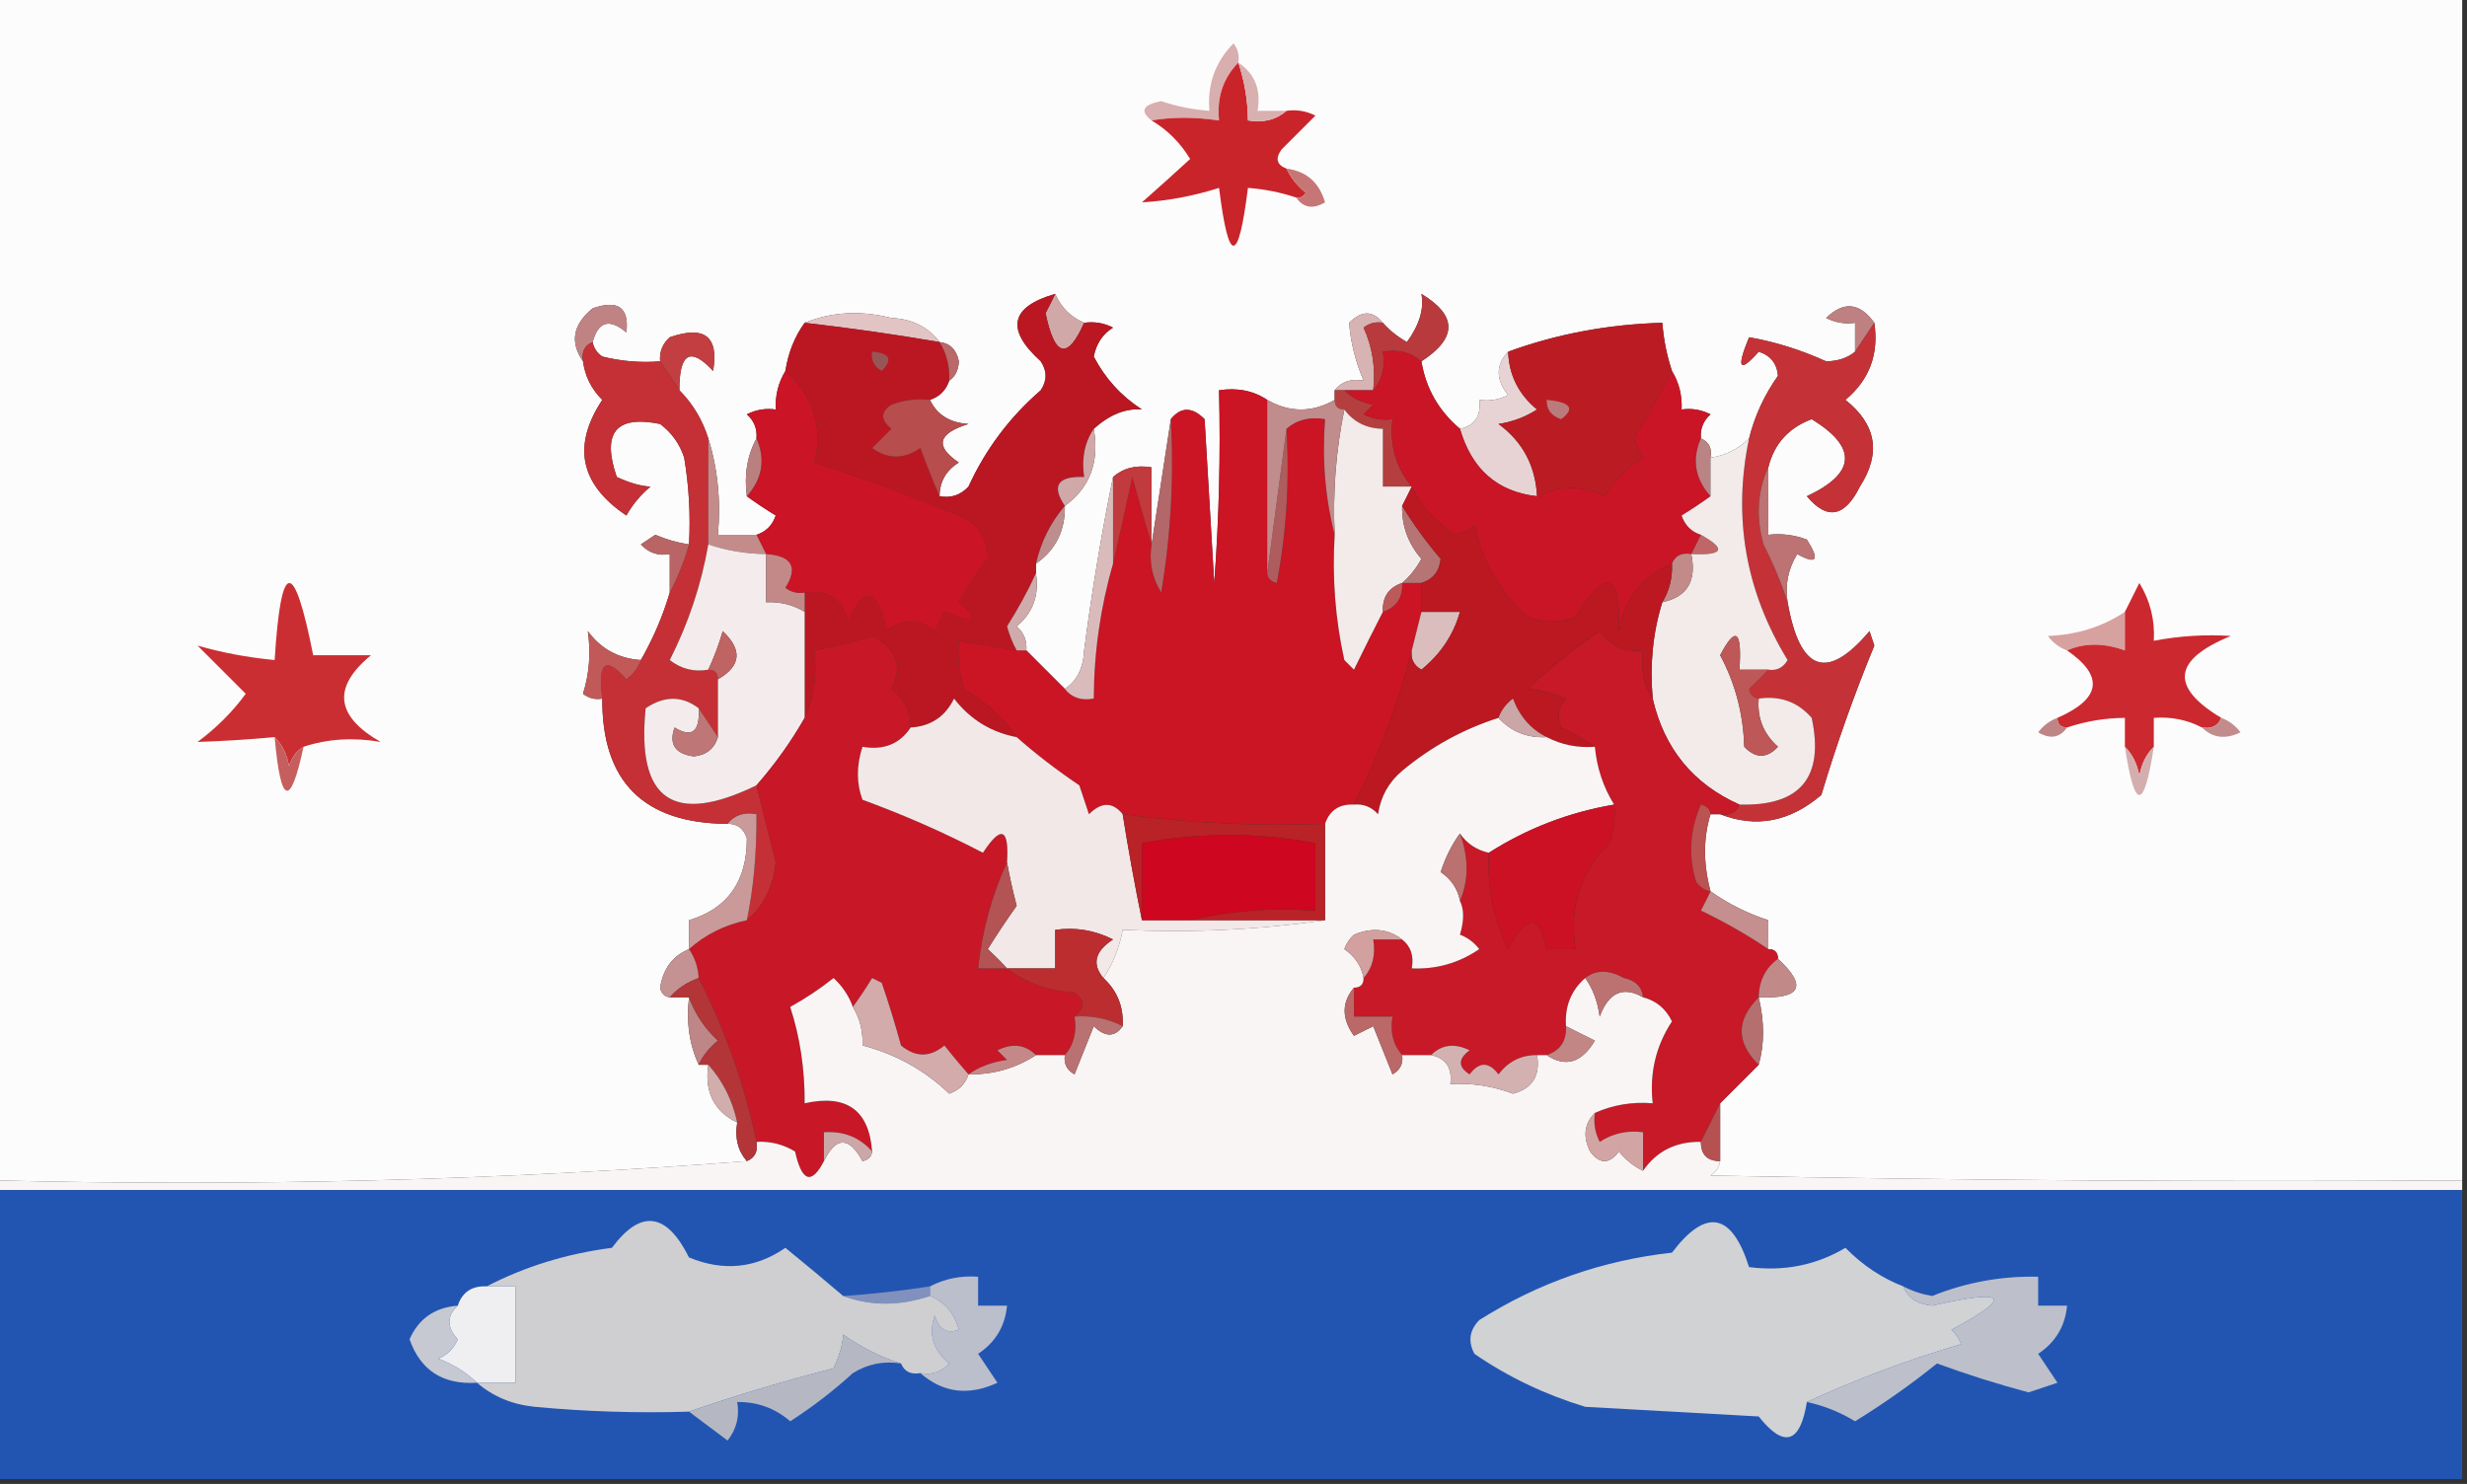 <?xml version="1.0" encoding="UTF-8"?>
<!DOCTYPE svg PUBLIC "-//W3C//DTD SVG 1.1//EN" "http://www.w3.org/Graphics/SVG/1.1/DTD/svg11.dtd">
<svg xmlns="http://www.w3.org/2000/svg" version="1.1" width="256px" height="154px" style="shape-rendering:geometricPrecision; text-rendering:geometricPrecision; image-rendering:optimizeQuality; fill-rule:evenodd; clip-rule:evenodd" xmlns:xlink="http://www.w3.org/1999/xlink">
<rect width="100%" height="100%" fill="#333333" stroke="none"/>
<g><path style="opacity:1" fill="#fdfcfc" d="M -0.5,-0.5 C 84.833,-0.5 170.167,-0.5 255.5,-0.5C 255.5,40.5 255.5,81.5 255.5,122.5C 229.498,122.667 203.498,122.5 177.5,122C 178.056,121.617 178.389,121.117 178.5,120.5C 178.5,118.5 178.5,116.5 178.5,114.5C 179.833,113.167 181.167,111.833 182.5,110.5C 183.103,108.374 183.103,106.041 182.5,103.5C 186.91,103.677 187.577,102.343 184.5,99.5C 184.5,98.833 184.167,98.5 183.5,98.5C 183.5,97.5 183.5,96.5 183.5,95.5C 181.328,94.794 179.328,93.794 177.5,92.5C 176.742,89.648 176.742,86.981 177.5,84.5C 177.833,84.5 178.167,84.5 178.5,84.5C 182.225,85.96 185.725,85.293 189,82.5C 190.587,77.206 192.42,72.039 194.5,67C 194.333,66.5 194.167,66 194,65.5C 189.601,70.719 186.768,69.719 185.5,62.5C 185.215,60.712 185.548,59.045 186.5,57.5C 188.529,58.629 188.863,58.129 187.5,56C 186.207,55.51 184.873,55.343 183.5,55.5C 183.5,53.167 183.5,50.833 183.5,48.5C 184.099,46.066 185.599,44.399 188,43.5C 192.77,46.433 192.603,49.1 187.5,51.5C 189.59,54.009 191.423,53.675 193,50.5C 195.222,47.055 194.722,44.055 191.5,41.5C 193.986,39.422 194.986,36.755 194.5,33.5C 192.982,31.397 191.315,31.23 189.5,33C 190.448,33.483 191.448,33.65 192.5,33.5C 192.5,34.5 192.5,35.5 192.5,36.5C 191.726,37.147 190.726,37.48 189.5,37.5C 186.858,36.302 184.191,35.468 181.5,35C 180.159,38.262 180.492,38.762 182.5,36.5C 183.72,36.887 184.387,37.72 184.5,39C 183.094,40.978 182.094,43.145 181.5,45.5C 180.395,46.6 179.062,47.267 177.5,47.5C 177.672,46.508 177.338,45.842 176.5,45.5C 176.414,44.504 176.748,43.671 177.5,43C 176.552,42.517 175.552,42.35 174.5,42.5C 174.567,41.041 174.234,39.708 173.5,38.5C 172.962,36.883 172.629,35.216 172.5,33.5C 166.884,33.656 161.551,34.656 156.5,36.5C 155.199,37.885 155.199,39.385 156.5,41C 155.552,41.483 154.552,41.65 153.5,41.5C 153.715,43.179 153.048,44.179 151.5,44.5C 149.295,42.637 147.961,40.303 147.5,37.5C 151.229,35.081 151.229,32.748 147.5,30.5C 147.793,32.047 147.293,33.714 146,35.5C 145.005,34.934 144.172,34.267 143.5,33.5C 142.458,32.209 141.292,32.209 140,33.5C 140.152,35.519 140.652,37.519 141.5,39.5C 140.209,39.263 139.209,39.596 138.5,40.5C 138.5,40.833 138.5,41.167 138.5,41.5C 136.167,42.833 133.833,42.833 131.5,41.5C 130.081,40.549 128.415,40.215 126.5,40.5C 126.666,47.175 126.5,53.842 126,60.5C 125.667,54.833 125.333,49.167 125,43.5C 123.708,42.209 122.542,42.209 121.5,43.5C 120.833,47.833 120.167,52.167 119.5,56.5C 119.5,53.833 119.5,51.167 119.5,48.5C 117.901,48.232 116.568,48.566 115.5,49.5C 114.307,55.325 113.307,61.325 112.5,67.5C 112.415,69.333 111.748,70.666 110.5,71.5C 109.167,70.167 107.833,68.833 106.5,67.5C 106.586,66.504 106.252,65.671 105.5,65C 107.192,63.599 107.859,61.766 107.5,59.5C 107.5,59.167 107.5,58.833 107.5,58.5C 109.545,57.077 110.545,55.077 110.5,52.5C 113.099,50.614 114.099,47.948 113.5,44.5C 115.161,43.015 116.827,42.348 118.5,42.5C 116.331,41.091 114.665,39.258 113.5,37C 113.755,35.674 114.422,34.674 115.5,34C 114.552,33.517 113.552,33.35 112.5,33.5C 111.1,32.9 110.1,31.9 109.5,30.5C 104.835,31.849 104.335,34.182 108,37.5C 108.667,38.5 108.667,39.5 108,40.5C 104.77,43.297 102.27,46.63 100.5,50.5C 99.675,51.386 98.675,51.719 97.5,51.5C 97.511,49.983 98.177,48.816 99.5,48C 96.978,46.314 97.311,44.981 100.5,44C 98.563,43.878 97.23,43.045 96.5,41.5C 97.5,41.167 98.167,40.5 98.5,39.5C 99.124,39.083 99.457,38.416 99.5,37.5C 99.253,36.287 98.586,35.62 97.5,35.5C 96.319,33.933 94.653,33.099 92.5,33C 89.303,32.196 86.303,32.362 83.5,33.5C 82.463,34.93 81.796,36.597 81.5,38.5C 80.766,39.708 80.433,41.041 80.5,42.5C 79.448,42.35 78.448,42.517 77.5,43C 78.252,43.671 78.586,44.504 78.5,45.5C 77.539,47.265 77.205,49.265 77.5,51.5C 78.398,52.158 79.398,52.824 80.5,53.5C 80.144,54.522 79.478,55.189 78.5,55.5C 77.167,55.5 75.833,55.5 74.5,55.5C 74.813,51.958 74.479,48.625 73.5,45.5C 72.89,43.566 71.89,41.899 70.5,40.5C 70.483,36.623 71.649,35.957 74,38.5C 74.611,34.912 73.111,33.746 69.5,35C 68.748,35.671 68.414,36.504 68.5,37.5C 66.473,37.662 64.473,37.495 62.5,37C 61.944,36.617 61.611,36.117 61.5,35.5C 62.077,33.348 63.243,33.015 65,34.5C 65.301,31.909 64.134,31.075 61.5,32C 59.447,33.678 59.113,35.511 60.5,37.5C 60.703,39.044 61.37,40.378 62.5,41.5C 59.351,46.264 60.184,50.264 65,53.5C 65.645,52.354 66.478,51.354 67.5,50.5C 66.47,50.446 65.303,50.112 64,49.5C 62.417,44.9 63.917,43.066 68.5,44C 69.701,44.903 70.535,46.069 71,47.5C 71.498,50.482 71.665,53.482 71.5,56.5C 70.305,56.322 69.138,55.989 68,55.5C 67.5,55.833 67,56.167 66.5,56.5C 67.325,57.386 68.325,57.719 69.5,57.5C 69.5,58.833 69.5,60.167 69.5,61.5C 68.773,63.954 67.773,66.287 66.5,68.5C 64.179,68.342 62.346,67.342 61,65.5C 61.319,67.743 61.152,69.909 60.5,72C 61.094,72.464 61.761,72.631 62.5,72.5C 62.449,81.115 66.782,85.449 75.5,85.5C 76.497,85.47 77.164,85.97 77.5,87C 77.514,91.457 75.514,94.29 71.5,95.5C 71.5,96.5 71.5,97.5 71.5,98.5C 69.815,99.184 68.815,100.517 68.5,102.5C 68.624,103.107 68.957,103.44 69.5,103.5C 70.167,103.5 70.833,103.5 71.5,103.5C 71.198,106.059 71.532,108.393 72.5,110.5C 72.833,110.5 73.167,110.5 73.5,110.5C 73.087,113.32 74.087,115.32 76.5,116.5C 76.232,118.099 76.566,119.432 77.5,120.5C 51.855,122.491 25.855,123.158 -0.5,122.5C -0.5,81.5 -0.5,40.5 -0.5,-0.5 Z"/></g>
<g><path style="opacity:1" fill="#d8aeae" d="M 128.5,6.5 C 126.926,8.102 126.259,10.102 126.5,12.5C 123.921,12.135 121.588,12.135 119.5,12.5C 118.249,11.528 118.582,10.861 120.5,10.5C 122.135,11.046 123.801,11.38 125.5,11.5C 125.264,8.774 126.097,6.441 128,4.5C 128.464,5.094 128.631,5.761 128.5,6.5 Z"/></g>
<g><path style="opacity:1" fill="#ca242b" d="M 128.5,6.5 C 129.15,8.435 129.483,10.435 129.5,12.5C 131.099,12.768 132.432,12.434 133.5,11.5C 134.552,11.351 135.552,11.517 136.5,12C 135.333,13.167 134.167,14.333 133,15.5C 132.308,16.437 132.475,17.103 133.5,17.5C 133.953,18.458 134.619,19.292 135.5,20C 135.272,20.399 134.938,20.565 134.5,20.5C 132.883,19.962 131.216,19.629 129.5,19.5C 128.5,27.5 127.5,27.5 126.5,19.5C 123.84,20.347 121.174,20.847 118.5,21C 120.208,19.491 121.874,17.991 123.5,16.5C 122.479,14.812 121.145,13.479 119.5,12.5C 121.588,12.135 123.921,12.135 126.5,12.5C 126.259,10.102 126.926,8.102 128.5,6.5 Z"/></g>
<g><path style="opacity:1" fill="#d8b0b0" d="M 128.5,6.5 C 130.213,7.635 130.88,9.302 130.5,11.5C 131.5,11.5 132.5,11.5 133.5,11.5C 132.432,12.434 131.099,12.768 129.5,12.5C 129.483,10.435 129.15,8.435 128.5,6.5 Z"/></g>
<g><path style="opacity:1" fill="#c77676" d="M 133.5,17.5 C 135.564,17.762 136.897,18.929 137.5,21C 136.251,21.74 135.251,21.573 134.5,20.5C 134.938,20.565 135.272,20.399 135.5,20C 134.619,19.292 133.953,18.458 133.5,17.5 Z"/></g>
<g><path style="opacity:1" fill="#c08383" d="M 61.5,35.5 C 60.662,35.842 60.328,36.508 60.5,37.5C 59.113,35.511 59.447,33.678 61.5,32C 64.134,31.075 65.301,31.909 65,34.5C 63.243,33.015 62.077,33.348 61.5,35.5 Z"/></g>
<g><path style="opacity:1" fill="#e2c4c4" d="M 83.5,33.5 C 86.303,32.362 89.303,32.196 92.5,33C 94.653,33.099 96.319,33.933 97.5,35.5C 92.853,34.704 88.186,34.037 83.5,33.5 Z"/></g>
<g><path style="opacity:1" fill="#d1a8a8" d="M 109.5,30.5 C 110.1,31.9 111.1,32.9 112.5,33.5C 110.775,37.39 109.442,37.057 108.5,32.5C 108.863,31.817 109.196,31.15 109.5,30.5 Z"/></g>
<g><path style="opacity:1" fill="#be8080" d="M 194.5,33.5 C 193.833,34.5 193.167,35.5 192.5,36.5C 192.5,35.5 192.5,34.5 192.5,33.5C 191.448,33.65 190.448,33.483 189.5,33C 191.315,31.23 192.982,31.397 194.5,33.5 Z"/></g>
<g><path style="opacity:1" fill="#d8b3b3" d="M 143.5,33.5 C 142.761,33.369 142.094,33.536 141.5,34C 142.423,36.041 142.756,38.208 142.5,40.5C 141.5,40.5 140.5,40.5 139.5,40.5C 139.167,40.5 138.833,40.5 138.5,40.5C 139.209,39.596 140.209,39.263 141.5,39.5C 140.652,37.519 140.152,35.519 140,33.5C 141.292,32.209 142.458,32.209 143.5,33.5 Z"/></g>
<g><path style="opacity:1" fill="#b93a3c" d="M 147.5,37.5 C 146.432,36.566 145.099,36.232 143.5,36.5C 143.768,38.099 143.434,39.432 142.5,40.5C 142.756,38.208 142.423,36.041 141.5,34C 142.094,33.536 142.761,33.369 143.5,33.5C 144.172,34.267 145.005,34.934 146,35.5C 147.293,33.714 147.793,32.047 147.5,30.5C 151.229,32.748 151.229,35.081 147.5,37.5 Z"/></g>
<g><path style="opacity:1" fill="#c33e40" d="M 70.5,40.5 C 69.833,39.5 69.167,38.5 68.5,37.5C 68.414,36.504 68.748,35.671 69.5,35C 73.111,33.746 74.611,34.912 74,38.5C 71.649,35.957 70.483,36.623 70.5,40.5 Z"/></g>
<g><path style="opacity:1" fill="#cb1424" d="M 131.5,41.5 C 131.5,47.5 131.5,53.5 131.5,59.5C 131.56,60.043 131.893,60.376 132.5,60.5C 133.495,55.208 133.828,49.875 133.5,44.5C 134.568,43.566 135.901,43.232 137.5,43.5C 137.183,47.702 137.517,51.702 138.5,55.5C 138.228,59.902 138.561,64.235 139.5,68.5C 139.833,68.833 140.167,69.167 140.5,69.5C 141.518,67.406 142.518,65.406 143.5,63.5C 144.906,63.027 145.573,62.027 145.5,60.5C 146.167,60.5 146.833,60.5 147.5,60.5C 147.5,61.5 147.5,62.5 147.5,63.5C 147.167,64.833 146.833,66.167 146.5,67.5C 145.117,72.973 143.117,78.307 140.5,83.5C 138.973,83.427 137.973,84.094 137.5,85.5C 130.443,85.76 123.443,85.427 116.5,84.5C 115.458,83.209 114.292,83.209 113,84.5C 112.667,83.5 112.333,82.5 112,81.5C 109.674,79.934 107.508,78.268 105.5,76.5C 104.098,74.517 102.264,72.85 100,71.5C 99.507,69.866 99.34,68.199 99.5,66.5C 101.5,66.833 103.5,67.167 105.5,67.5C 105.833,67.5 106.167,67.5 106.5,67.5C 107.833,68.833 109.167,70.167 110.5,71.5C 111.209,72.404 112.209,72.737 113.5,72.5C 113.523,67.703 114.189,63.036 115.5,58.5C 116.166,55.642 116.833,52.642 117.5,49.5C 118.168,51.969 118.835,54.302 119.5,56.5C 119.215,58.288 119.548,59.955 120.5,61.5C 121.496,55.537 121.829,49.537 121.5,43.5C 122.542,42.209 123.708,42.209 125,43.5C 125.333,49.167 125.667,54.833 126,60.5C 126.5,53.842 126.666,47.175 126.5,40.5C 128.415,40.215 130.081,40.549 131.5,41.5 Z"/></g>
<g><path style="opacity:1" fill="#b53f3e" d="M 138.5,40.5 C 138.833,40.5 139.167,40.5 139.5,40.5C 140.263,41.268 141.263,41.768 142.5,42C 142.167,42.333 141.833,42.667 141.5,43C 142.448,43.483 143.448,43.65 144.5,43.5C 144.185,46.211 144.852,48.544 146.5,50.5C 145.5,50.5 144.5,50.5 143.5,50.5C 143.5,48.5 143.5,46.5 143.5,44.5C 141.801,44.473 140.467,43.806 139.5,42.5C 138.833,42.5 138.5,42.167 138.5,41.5C 138.5,41.167 138.5,40.833 138.5,40.5 Z"/></g>
<g><path style="opacity:1" fill="#c43035" d="M 61.5,35.5 C 61.611,36.117 61.944,36.617 62.5,37C 64.473,37.495 66.473,37.662 68.5,37.5C 69.167,38.5 69.833,39.5 70.5,40.5C 71.89,41.899 72.89,43.566 73.5,45.5C 73.5,49.167 73.5,52.833 73.5,56.5C 72.771,60.686 71.438,64.686 69.5,68.5C 70.689,69.429 72.022,69.762 73.5,69.5C 74.167,69.5 74.5,69.833 74.5,70.5C 74.5,72.5 74.5,74.5 74.5,76.5C 73.833,75.5 73.167,74.5 72.5,73.5C 70.777,72.193 68.944,72.193 67,73.5C 66.037,83.036 69.871,85.702 78.5,81.5C 79.164,84.137 79.831,86.803 80.5,89.5C 80.229,92.047 79.229,94.047 77.5,95.5C 78.194,92.197 78.528,88.531 78.5,84.5C 77.209,84.263 76.209,84.596 75.5,85.5C 66.782,85.449 62.449,81.115 62.5,72.5C 62.008,68.71 62.841,68.044 65,70.5C 65.717,69.956 66.217,69.289 66.5,68.5C 67.773,66.287 68.773,63.954 69.5,61.5C 70.309,59.972 70.976,58.306 71.5,56.5C 71.665,53.482 71.498,50.482 71,47.5C 70.535,46.069 69.701,44.903 68.5,44C 63.917,43.066 62.417,44.9 64,49.5C 65.303,50.112 66.47,50.446 67.5,50.5C 66.478,51.354 65.645,52.354 65,53.5C 60.184,50.264 59.351,46.264 62.5,41.5C 61.37,40.378 60.703,39.044 60.5,37.5C 60.328,36.508 60.662,35.842 61.5,35.5 Z"/></g>
<g><path style="opacity:1" fill="#bb1722" d="M 109.5,30.5 C 109.196,31.15 108.863,31.817 108.5,32.5C 109.442,37.057 110.775,37.39 112.5,33.5C 113.552,33.35 114.552,33.517 115.5,34C 114.422,34.674 113.755,35.674 113.5,37C 114.665,39.258 116.331,41.091 118.5,42.5C 116.827,42.348 115.161,43.015 113.5,44.5C 112.549,45.919 112.216,47.585 112.5,49.5C 109.752,49.402 109.086,50.402 110.5,52.5C 109.029,54.216 108.029,56.216 107.5,58.5C 107.5,58.833 107.5,59.167 107.5,59.5C 106.675,61.308 105.675,63.141 104.5,65C 104.743,65.902 105.077,66.735 105.5,67.5C 103.5,67.167 101.5,66.833 99.5,66.5C 99.34,68.199 99.507,69.866 100,71.5C 102.264,72.85 104.098,74.517 105.5,76.5C 102.845,75.999 100.678,74.666 99,72.5C 98.082,74.376 96.582,75.376 94.5,75.5C 94.52,73.857 93.853,72.524 92.5,71.5C 93.713,69.149 93.047,67.316 90.5,66C 88.65,66.595 86.65,67.095 84.5,67.5C 84.802,70.059 84.468,72.393 83.5,74.5C 83.5,70.833 83.5,67.167 83.5,63.5C 83.5,62.833 83.5,62.167 83.5,61.5C 85.912,61.137 87.412,62.137 88,64.5C 89.731,60.665 91.065,60.998 92,65.5C 93.667,64.167 95.333,64.167 97,65.5C 97.333,64.833 97.667,64.167 98,63.5C 101.262,64.841 101.762,64.508 99.5,62.5C 100.578,60.599 101.578,59.099 102.5,58C 102.505,55.837 101.505,54.337 99.5,53.5C 94.579,51.457 89.579,49.624 84.5,48C 85.427,44.28 84.427,41.113 81.5,38.5C 81.796,36.597 82.463,34.93 83.5,33.5C 88.186,34.037 92.853,34.704 97.5,35.5C 98.234,36.708 98.567,38.041 98.5,39.5C 98.167,40.5 97.5,41.167 96.5,41.5C 95.127,41.343 93.793,41.51 92.5,42C 91.359,42.741 91.359,43.575 92.5,44.5C 91.833,45.167 91.167,45.833 90.5,46.5C 92.135,47.681 93.802,47.681 95.5,46.5C 96.17,48.291 96.837,49.958 97.5,51.5C 98.675,51.719 99.675,51.386 100.5,50.5C 102.27,46.63 104.77,43.297 108,40.5C 108.667,39.5 108.667,38.5 108,37.5C 104.335,34.182 104.835,31.849 109.5,30.5 Z"/></g>
<g><path style="opacity:1" fill="#bb6869" d="M 97.5,35.5 C 98.586,35.62 99.253,36.287 99.5,37.5C 99.457,38.416 99.124,39.083 98.5,39.5C 98.567,38.041 98.234,36.708 97.5,35.5 Z"/></g>
<g><path style="opacity:1" fill="#965656" d="M 90.5,36.5 C 92.337,36.639 92.67,37.306 91.5,38.5C 90.703,38.043 90.369,37.376 90.5,36.5 Z"/></g>
<g><path style="opacity:1" fill="#cb1426" d="M 81.5,38.5 C 84.427,41.113 85.427,44.28 84.5,48C 89.579,49.624 94.579,51.457 99.5,53.5C 101.505,54.337 102.505,55.837 102.5,58C 101.578,59.099 100.578,60.599 99.5,62.5C 101.762,64.508 101.262,64.841 98,63.5C 97.667,64.167 97.333,64.833 97,65.5C 95.333,64.167 93.667,64.167 92,65.5C 91.065,60.998 89.731,60.665 88,64.5C 87.412,62.137 85.912,61.137 83.5,61.5C 82.761,61.631 82.094,61.464 81.5,61C 82.84,58.851 82.173,57.684 79.5,57.5C 79.167,56.833 78.833,56.167 78.5,55.5C 79.478,55.189 80.144,54.522 80.5,53.5C 79.398,52.824 78.398,52.158 77.5,51.5C 79.115,49.672 79.448,47.672 78.5,45.5C 78.586,44.504 78.252,43.671 77.5,43C 78.448,42.517 79.448,42.35 80.5,42.5C 80.433,41.041 80.766,39.708 81.5,38.5 Z"/></g>
<g><path style="opacity:1" fill="#b74d4d" d="M 96.5,41.5 C 97.23,43.045 98.563,43.878 100.5,44C 97.311,44.981 96.978,46.314 99.5,48C 98.177,48.816 97.511,49.983 97.5,51.5C 96.837,49.958 96.17,48.291 95.5,46.5C 93.802,47.681 92.135,47.681 90.5,46.5C 91.167,45.833 91.833,45.167 92.5,44.5C 91.359,43.575 91.359,42.741 92.5,42C 93.793,41.51 95.127,41.343 96.5,41.5 Z"/></g>
<g><path style="opacity:1" fill="#e7d3d3" d="M 156.5,36.5 C 156.585,38.929 157.585,40.929 159.5,42.5C 158.271,43.281 156.938,43.781 155.5,44C 158.004,45.84 159.338,48.34 159.5,51.5C 155.385,51.038 152.719,48.704 151.5,44.5C 153.048,44.179 153.715,43.179 153.5,41.5C 154.552,41.65 155.552,41.483 156.5,41C 155.199,39.385 155.199,37.885 156.5,36.5 Z"/></g>
<g><path style="opacity:1" fill="#bb1c24" d="M 173.5,38.5 C 172.313,40.826 170.98,43.16 169.5,45.5C 169.833,46.167 170.167,46.833 170.5,47.5C 168.833,48.5 167.5,49.833 166.5,51.5C 164.177,50.328 161.844,50.328 159.5,51.5C 159.338,48.34 158.004,45.84 155.5,44C 156.938,43.781 158.271,43.281 159.5,42.5C 157.585,40.929 156.585,38.929 156.5,36.5C 161.551,34.656 166.884,33.656 172.5,33.5C 172.629,35.216 172.962,36.883 173.5,38.5 Z"/></g>
<g><path style="opacity:1" fill="#ca1526" d="M 147.5,37.5 C 147.961,40.303 149.295,42.637 151.5,44.5C 152.719,48.704 155.385,51.038 159.5,51.5C 161.844,50.328 164.177,50.328 166.5,51.5C 167.5,49.833 168.833,48.5 170.5,47.5C 170.167,46.833 169.833,46.167 169.5,45.5C 170.98,43.16 172.313,40.826 173.5,38.5C 174.234,39.708 174.567,41.041 174.5,42.5C 175.552,42.35 176.552,42.517 177.5,43C 176.748,43.671 176.414,44.504 176.5,45.5C 175.552,47.672 175.885,49.672 177.5,51.5C 176.602,52.158 175.602,52.824 174.5,53.5C 174.855,54.522 175.522,55.189 176.5,55.5C 176.167,56.167 175.833,56.833 175.5,57.5C 174.508,57.328 173.842,57.662 173.5,58.5C 170.416,59.761 168.582,62.094 168,65.5C 168.192,59.363 166.692,58.863 163.5,64C 161.833,64.667 160.167,64.667 158.5,64C 155.633,61.466 153.8,58.299 153,54.5C 152.439,55.022 151.772,55.355 151,55.5C 148.975,54.191 147.475,52.525 146.5,50.5C 144.852,48.544 144.185,46.211 144.5,43.5C 143.448,43.65 142.448,43.483 141.5,43C 141.833,42.667 142.167,42.333 142.5,42C 141.263,41.768 140.263,41.268 139.5,40.5C 140.5,40.5 141.5,40.5 142.5,40.5C 143.434,39.432 143.768,38.099 143.5,36.5C 145.099,36.232 146.432,36.566 147.5,37.5 Z"/></g>
<g><path style="opacity:1" fill="#ba7b7c" d="M 160.5,41.5 C 162.983,41.73 163.483,42.397 162,43.5C 160.97,43.164 160.47,42.497 160.5,41.5 Z"/></g>
<g><path style="opacity:1" fill="#f3ebea" d="M 139.5,42.5 C 140.467,43.806 141.801,44.473 143.5,44.5C 143.5,46.5 143.5,48.5 143.5,50.5C 144.5,50.5 145.5,50.5 146.5,50.5C 146.167,51.167 145.833,51.833 145.5,52.5C 145.449,54.569 146.115,56.403 147.5,58C 146.944,59.011 146.278,59.844 145.5,60.5C 144.094,60.973 143.427,61.973 143.5,63.5C 142.518,65.406 141.518,67.406 140.5,69.5C 140.167,69.167 139.833,68.833 139.5,68.5C 138.561,64.235 138.228,59.902 138.5,55.5C 138.294,51.102 138.627,46.769 139.5,42.5 Z"/></g>
<g><path style="opacity:1" fill="#ba8080" d="M 78.5,45.5 C 79.448,47.672 79.115,49.672 77.5,51.5C 77.205,49.265 77.539,47.265 78.5,45.5 Z"/></g>
<g><path style="opacity:1" fill="#bb8484" d="M 176.5,45.5 C 177.338,45.842 177.672,46.508 177.5,47.5C 177.5,48.833 177.5,50.167 177.5,51.5C 175.885,49.672 175.552,47.672 176.5,45.5 Z"/></g>
<g><path style="opacity:1" fill="#c43237" d="M 194.5,33.5 C 194.986,36.755 193.986,39.422 191.5,41.5C 194.722,44.055 195.222,47.055 193,50.5C 191.423,53.675 189.59,54.009 187.5,51.5C 192.603,49.1 192.77,46.433 188,43.5C 185.599,44.399 184.099,46.066 183.5,48.5C 182.366,50.966 182.199,53.633 183,56.5C 184.019,58.502 184.852,60.502 185.5,62.5C 186.768,69.719 189.601,70.719 194,65.5C 194.167,66 194.333,66.5 194.5,67C 192.42,72.039 190.587,77.206 189,82.5C 185.725,85.293 182.225,85.96 178.5,84.5C 179.492,84.672 180.158,84.338 180.5,83.5C 186.82,83.68 189.32,80.68 188,74.5C 186.556,72.845 184.722,72.178 182.5,72.5C 181.957,72.44 181.624,72.107 181.5,71.5C 182.243,70.818 182.909,70.151 183.5,69.5C 184.376,69.631 185.043,69.297 185.5,68.5C 181.128,61.348 179.794,53.681 181.5,45.5C 182.094,43.145 183.094,40.978 184.5,39C 184.387,37.72 183.72,36.887 182.5,36.5C 180.492,38.762 180.159,38.262 181.5,35C 184.191,35.468 186.858,36.302 189.5,37.5C 190.726,37.48 191.726,37.147 192.5,36.5C 193.167,35.5 193.833,34.5 194.5,33.5 Z"/></g>
<g><path style="opacity:1" fill="#d0a8a8" d="M 113.5,44.5 C 114.099,47.948 113.099,50.614 110.5,52.5C 109.086,50.402 109.752,49.402 112.5,49.5C 112.216,47.585 112.549,45.919 113.5,44.5 Z"/></g>
<g><path style="opacity:1" fill="#ae5c5d" d="M 133.5,44.5 C 133.828,49.875 133.495,55.208 132.5,60.5C 131.893,60.376 131.56,60.043 131.5,59.5C 132.167,54.5 132.833,49.5 133.5,44.5 Z"/></g>
<g><path style="opacity:1" fill="#c48b8b" d="M 73.5,45.5 C 74.479,48.625 74.813,51.958 74.5,55.5C 75.833,55.5 77.167,55.5 78.5,55.5C 78.833,56.167 79.167,56.833 79.5,57.5C 77.435,57.483 75.435,57.15 73.5,56.5C 73.5,52.833 73.5,49.167 73.5,45.5 Z"/></g>
<g><path style="opacity:1" fill="#c13a3d" d="M 119.5,56.5 C 118.835,54.302 118.168,51.969 117.5,49.5C 116.833,52.642 116.166,55.642 115.5,58.5C 115.5,55.5 115.5,52.5 115.5,49.5C 116.568,48.566 117.901,48.232 119.5,48.5C 119.5,51.167 119.5,53.833 119.5,56.5 Z"/></g>
<g><path style="opacity:1" fill="#c18c8c" d="M 131.5,41.5 C 133.833,42.833 136.167,42.833 138.5,41.5C 138.5,42.167 138.833,42.5 139.5,42.5C 138.627,46.769 138.294,51.102 138.5,55.5C 137.517,51.702 137.183,47.702 137.5,43.5C 135.901,43.232 134.568,43.566 133.5,44.5C 132.833,49.5 132.167,54.5 131.5,59.5C 131.5,53.5 131.5,47.5 131.5,41.5 Z"/></g>
<g><path style="opacity:1" fill="#be8e8e" d="M 110.5,52.5 C 110.545,55.077 109.545,57.077 107.5,58.5C 108.029,56.216 109.029,54.216 110.5,52.5 Z"/></g>
<g><path style="opacity:1" fill="#b36768" d="M 121.5,43.5 C 121.829,49.537 121.496,55.537 120.5,61.5C 119.548,59.955 119.215,58.288 119.5,56.5C 120.167,52.167 120.833,47.833 121.5,43.5 Z"/></g>
<g><path style="opacity:1" fill="#c06668" d="M 176.5,55.5 C 179.186,56.988 178.853,57.655 175.5,57.5C 175.833,56.833 176.167,56.167 176.5,55.5 Z"/></g>
<g><path style="opacity:1" fill="#bd7373" d="M 183.5,48.5 C 183.5,50.833 183.5,53.167 183.5,55.5C 184.873,55.343 186.207,55.51 187.5,56C 188.863,58.129 188.529,58.629 186.5,57.5C 185.548,59.045 185.215,60.712 185.5,62.5C 184.852,60.502 184.019,58.502 183,56.5C 182.199,53.633 182.366,50.966 183.5,48.5 Z"/></g>
<g><path style="opacity:1" fill="#dabbbb" d="M 115.5,49.5 C 115.5,52.5 115.5,55.5 115.5,58.5C 114.189,63.036 113.523,67.703 113.5,72.5C 112.209,72.737 111.209,72.404 110.5,71.5C 111.748,70.666 112.415,69.333 112.5,67.5C 113.307,61.325 114.307,55.325 115.5,49.5 Z"/></g>
<g><path style="opacity:1" fill="#f4ecec" d="M 73.5,56.5 C 75.435,57.15 77.435,57.483 79.5,57.5C 79.5,59.167 79.5,60.833 79.5,62.5C 80.959,62.433 82.292,62.766 83.5,63.5C 83.5,67.167 83.5,70.833 83.5,74.5C 82.091,76.972 80.424,79.305 78.5,81.5C 69.871,85.702 66.037,83.036 67,73.5C 68.944,72.193 70.777,72.193 72.5,73.5C 72.646,75.942 71.813,76.609 70,75.5C 69.388,77.237 70.054,78.237 72,78.5C 73.301,78.361 74.134,77.695 74.5,76.5C 74.5,74.5 74.5,72.5 74.5,70.5C 76.898,69.118 77.065,67.451 75,65.5C 74.59,66.901 74.09,68.234 73.5,69.5C 72.022,69.762 70.689,69.429 69.5,68.5C 71.438,64.686 72.771,60.686 73.5,56.5 Z"/></g>
<g><path style="opacity:1" fill="#b67474" d="M 145.5,52.5 C 146.671,54.421 148.004,56.255 149.5,58C 149.361,59.301 148.695,60.134 147.5,60.5C 146.833,60.5 146.167,60.5 145.5,60.5C 146.278,59.844 146.944,59.011 147.5,58C 146.115,56.403 145.449,54.569 145.5,52.5 Z"/></g>
<g><path style="opacity:1" fill="#f3eaea" d="M 181.5,45.5 C 179.794,53.681 181.128,61.348 185.5,68.5C 185.043,69.297 184.376,69.631 183.5,69.5C 182.5,69.5 181.5,69.5 180.5,69.5C 180.782,65.412 180.115,64.912 178.5,68C 180.066,70.912 180.899,74.079 181,77.5C 182.183,78.731 183.349,78.731 184.5,77.5C 182.995,76.159 182.328,74.492 182.5,72.5C 184.722,72.178 186.556,72.845 188,74.5C 189.32,80.68 186.82,83.68 180.5,83.5C 175.696,81.358 172.696,77.692 171.5,72.5C 171.187,68.958 171.521,65.625 172.5,62.5C 175.084,61.952 176.084,60.285 175.5,57.5C 178.853,57.655 179.186,56.988 176.5,55.5C 175.522,55.189 174.855,54.522 174.5,53.5C 175.602,52.824 176.602,52.158 177.5,51.5C 177.5,50.167 177.5,48.833 177.5,47.5C 179.062,47.267 180.395,46.6 181.5,45.5 Z"/></g>
<g><path style="opacity:1" fill="#ba6565" d="M 71.5,56.5 C 70.976,58.306 70.309,59.972 69.5,61.5C 69.5,60.167 69.5,58.833 69.5,57.5C 68.325,57.719 67.325,57.386 66.5,56.5C 67,56.167 67.5,55.833 68,55.5C 69.138,55.989 70.305,56.322 71.5,56.5 Z"/></g>
<g><path style="opacity:1" fill="#c38988" d="M 79.5,57.5 C 82.173,57.684 82.84,58.851 81.5,61C 82.094,61.464 82.761,61.631 83.5,61.5C 83.5,62.167 83.5,62.833 83.5,63.5C 82.292,62.766 80.959,62.433 79.5,62.5C 79.5,60.833 79.5,59.167 79.5,57.5 Z"/></g>
<g><path style="opacity:1" fill="#c28a89" d="M 175.5,57.5 C 176.084,60.285 175.084,61.952 172.5,62.5C 173.234,61.292 173.567,59.959 173.5,58.5C 173.842,57.662 174.508,57.328 175.5,57.5 Z"/></g>
<g><path style="opacity:1" fill="#bc5a5a" d="M 145.5,60.5 C 145.573,62.027 144.906,63.027 143.5,63.5C 143.427,61.973 144.094,60.973 145.5,60.5 Z"/></g>
<g><path style="opacity:1" fill="#d0abab" d="M 107.5,59.5 C 107.859,61.766 107.192,63.599 105.5,65C 106.252,65.671 106.586,66.504 106.5,67.5C 106.167,67.5 105.833,67.5 105.5,67.5C 105.077,66.735 104.743,65.902 104.5,65C 105.675,63.141 106.675,61.308 107.5,59.5 Z"/></g>
<g><path style="opacity:1" fill="#d7a1a0" d="M 220.5,63.5 C 220.5,64.833 220.5,66.167 220.5,67.5C 218.309,66.709 216.309,66.709 214.5,67.5C 213.711,67.217 213.044,66.717 212.5,66C 215.504,65.883 218.171,65.049 220.5,63.5 Z"/></g>
<g><path style="opacity:1" fill="#cb292f" d="M 230.5,74.5 C 230.158,75.338 229.492,75.672 228.5,75.5C 226.958,74.699 225.292,74.366 223.5,74.5C 223.5,75.5 223.5,76.5 223.5,77.5C 222.732,78.263 222.232,79.263 222,80.5C 221.768,79.263 221.268,78.263 220.5,77.5C 220.5,76.5 220.5,75.5 220.5,74.5C 218.435,74.517 216.435,74.85 214.5,75.5C 213.833,75.5 213.5,75.167 213.5,74.5C 218.032,72.509 218.365,70.176 214.5,67.5C 216.309,66.709 218.309,66.709 220.5,67.5C 220.5,66.167 220.5,64.833 220.5,63.5C 220.987,62.527 221.487,61.527 222,60.5C 223.128,62.345 223.628,64.345 223.5,66.5C 226.176,65.992 228.843,65.825 231.5,66C 225.483,68.457 225.15,71.29 230.5,74.5 Z"/></g>
<g><path style="opacity:1" fill="#c81727" d="M 94.5,75.5 C 93.365,77.213 91.698,77.88 89.5,77.5C 88.862,79.46 88.862,81.293 89.5,83C 93.809,84.573 97.976,86.406 102,88.5C 103.892,85.611 104.725,85.944 104.5,89.5C 102.926,92.906 101.926,96.573 101.5,100.5C 102.5,100.5 103.5,100.5 104.5,100.5C 106.476,102.011 108.809,102.844 111.5,103C 112.598,103.77 112.598,104.603 111.5,105.5C 111.768,107.099 111.434,108.432 110.5,109.5C 109.5,109.5 108.5,109.5 107.5,109.5C 106.399,108.402 105.066,108.235 103.5,109C 103.833,109.333 104.167,109.667 104.5,110C 102.942,110.21 101.609,110.71 100.5,111.5C 99.685,110.571 98.852,109.571 98,108.5C 96.506,109.747 95.006,109.747 93.5,108.5C 92.894,106.291 92.227,104.124 91.5,102C 91.167,101.833 90.833,101.667 90.5,101.5C 89.824,102.602 89.158,103.602 88.5,104.5C 88.092,103.357 87.425,102.357 86.5,101.5C 85.086,102.624 83.586,103.624 82,104.5C 83.022,107.642 83.522,110.975 83.5,114.5C 87.851,113.533 90.185,115.2 90.5,119.5C 89.221,118.032 87.554,117.365 85.5,117.5C 85.5,118.5 85.5,119.5 85.5,120.5C 84.21,122.987 83.21,122.653 82.5,119.5C 81.264,118.754 79.93,118.421 78.5,118.5C 77.277,112.637 75.277,106.97 72.5,101.5C 72.443,100.391 72.11,99.391 71.5,98.5C 73.191,96.988 75.191,95.988 77.5,95.5C 79.229,94.047 80.229,92.047 80.5,89.5C 79.831,86.803 79.164,84.137 78.5,81.5C 80.424,79.305 82.091,76.972 83.5,74.5C 84.468,72.393 84.802,70.059 84.5,67.5C 86.65,67.095 88.65,66.595 90.5,66C 93.047,67.316 93.713,69.149 92.5,71.5C 93.853,72.524 94.52,73.857 94.5,75.5 Z"/></g>
<g><path style="opacity:1" fill="#dbbdbd" d="M 147.5,63.5 C 148.833,63.5 150.167,63.5 151.5,63.5C 150.836,65.867 149.503,67.867 147.5,69.5C 146.702,69.043 146.369,68.376 146.5,67.5C 146.833,66.167 147.167,64.833 147.5,63.5 Z"/></g>
<g><path style="opacity:1" fill="#c71927" d="M 171.5,72.5 C 172.696,77.692 175.696,81.358 180.5,83.5C 180.158,84.338 179.492,84.672 178.5,84.5C 178.167,84.5 177.833,84.5 177.5,84.5C 177.44,83.957 177.107,83.624 176.5,83.5C 175.348,86.106 175.182,88.773 176,91.5C 176.383,92.056 176.883,92.389 177.5,92.5C 177.196,93.15 176.863,93.817 176.5,94.5C 178.976,95.688 181.31,97.021 183.5,98.5C 184.167,98.5 184.5,98.833 184.5,99.5C 183.194,100.467 182.527,101.801 182.5,103.5C 180.144,105.861 180.144,108.194 182.5,110.5C 181.167,111.833 179.833,113.167 178.5,114.5C 177.833,115.833 177.167,117.167 176.5,118.5C 173.911,118.461 171.911,119.461 170.5,121.5C 170.5,120.167 170.5,118.833 170.5,117.5C 168.856,117.286 167.356,117.62 166,118.5C 165.517,117.552 165.351,116.552 165.5,115.5C 167.379,114.659 169.379,114.325 171.5,114.5C 171.156,111.38 171.823,108.547 173.5,106C 172.87,104.69 171.87,103.856 170.5,103.5C 170.38,102.414 169.713,101.747 168.5,101.5C 166.946,100.628 165.612,100.628 164.5,101.5C 163.032,102.779 162.365,104.446 162.5,106.5C 162.573,108.027 161.906,109.027 160.5,109.5C 160.167,109.5 159.833,109.5 159.5,109.5C 157.857,109.48 156.524,110.147 155.5,111.5C 154.5,110.167 153.5,110.167 152.5,111.5C 151.289,110.726 151.289,109.893 152.5,109C 150.934,108.235 149.601,108.402 148.5,109.5C 147.5,109.5 146.5,109.5 145.5,109.5C 144.566,108.432 144.232,107.099 144.5,105.5C 143.167,105.5 141.833,105.5 140.5,105.5C 140.5,104.5 140.5,103.5 140.5,102.5C 141.167,102.5 141.5,102.167 141.5,101.5C 142.434,100.432 142.768,99.099 142.5,97.5C 143.5,97.5 144.5,97.5 145.5,97.5C 146.404,98.209 146.737,99.209 146.5,100.5C 149.059,100.61 151.392,99.944 153.5,98.5C 152.975,97.808 152.308,97.308 151.5,97C 151.937,95.539 151.937,94.372 151.5,93.5C 152.417,91.338 152.417,89.005 151.5,86.5C 152.222,87.551 153.222,88.218 154.5,88.5C 154.307,92.013 154.974,95.346 156.5,98.5C 158.42,94.807 159.753,94.807 160.5,98.5C 161.5,98.5 162.5,98.5 163.5,98.5C 162.799,94.181 163.966,90.514 167,87.5C 167.49,86.207 167.657,84.873 167.5,83.5C 166.37,81.685 165.704,79.685 165.5,77.5C 164.469,76.751 163.302,76.085 162,75.5C 161.508,74.451 161.674,73.451 162.5,72.5C 161.02,71.887 159.687,71.554 158.5,71.5C 160.856,69.31 163.356,67.31 166,65.5C 167.11,67.037 168.61,67.704 170.5,67.5C 170.216,69.415 170.549,71.081 171.5,72.5 Z"/></g>
<g><path style="opacity:1" fill="#cb2e32" d="M 31.5,77.5 C 30.778,77.918 30.278,78.584 30,79.5C 29.768,78.263 29.268,77.263 28.5,76.5C 25.786,76.75 23.119,76.917 20.5,77C 22.466,75.54 24.132,73.873 25.5,72C 23.855,70.355 22.188,68.688 20.5,67C 23.021,67.73 25.687,68.23 28.5,68.5C 29.158,58.013 30.491,57.846 32.5,68C 34.5,68 36.5,68 38.5,68C 34.473,71.311 34.807,74.311 39.5,77C 36.681,76.508 34.014,76.674 31.5,77.5 Z"/></g>
<g><path style="opacity:1" fill="#c15958" d="M 66.5,68.5 C 66.217,69.289 65.717,69.956 65,70.5C 62.841,68.044 62.008,68.71 62.5,72.5C 61.761,72.631 61.094,72.464 60.5,72C 61.152,69.909 61.319,67.743 61,65.5C 62.346,67.342 64.179,68.342 66.5,68.5 Z"/></g>
<g><path style="opacity:1" fill="#c06363" d="M 74.5,70.5 C 74.5,69.833 74.167,69.5 73.5,69.5C 74.09,68.234 74.59,66.901 75,65.5C 77.065,67.451 76.898,69.118 74.5,70.5 Z"/></g>
<g><path style="opacity:1" fill="#bb1822" d="M 146.5,50.5 C 147.475,52.525 148.975,54.191 151,55.5C 151.772,55.355 152.439,55.022 153,54.5C 153.8,58.299 155.633,61.466 158.5,64C 160.167,64.667 161.833,64.667 163.5,64C 166.692,58.863 168.192,59.363 168,65.5C 168.582,62.094 170.416,59.761 173.5,58.5C 173.567,59.959 173.234,61.292 172.5,62.5C 171.521,65.625 171.187,68.958 171.5,72.5C 170.549,71.081 170.216,69.415 170.5,67.5C 168.61,67.704 167.11,67.037 166,65.5C 163.356,67.31 160.856,69.31 158.5,71.5C 159.687,71.554 161.02,71.887 162.5,72.5C 161.674,73.451 161.508,74.451 162,75.5C 163.302,76.085 164.469,76.751 165.5,77.5C 163.708,77.634 162.042,77.301 160.5,76.5C 158.856,75.684 157.69,74.35 157,72.5C 156.283,73.044 155.783,73.711 155.5,74.5C 151.82,75.675 148.487,77.508 145.5,80C 144.107,81.171 143.273,82.671 143,84.5C 142.329,83.748 141.496,83.414 140.5,83.5C 143.117,78.307 145.117,72.973 146.5,67.5C 146.369,68.376 146.702,69.043 147.5,69.5C 149.503,67.867 150.836,65.867 151.5,63.5C 150.167,63.5 148.833,63.5 147.5,63.5C 147.5,62.5 147.5,61.5 147.5,60.5C 148.695,60.134 149.361,59.301 149.5,58C 148.004,56.255 146.671,54.421 145.5,52.5C 145.833,51.833 146.167,51.167 146.5,50.5 Z"/></g>
<g><path style="opacity:1" fill="#be5757" d="M 183.5,69.5 C 182.909,70.151 182.243,70.818 181.5,71.5C 181.624,72.107 181.957,72.44 182.5,72.5C 182.328,74.492 182.995,76.159 184.5,77.5C 183.349,78.731 182.183,78.731 181,77.5C 180.899,74.079 180.066,70.912 178.5,68C 180.115,64.912 180.782,65.412 180.5,69.5C 181.5,69.5 182.5,69.5 183.5,69.5 Z"/></g>
<g><path style="opacity:1" fill="#f2e8e8" d="M 105.5,76.5 C 107.508,78.268 109.674,79.934 112,81.5C 112.333,82.5 112.667,83.5 113,84.5C 114.292,83.209 115.458,83.209 116.5,84.5C 117.103,88.273 117.77,91.939 118.5,95.5C 120.167,95.5 121.833,95.5 123.5,95.5C 128.167,95.5 132.833,95.5 137.5,95.5C 130.687,96.491 123.687,96.825 116.5,96.5C 116.169,98.322 115.502,99.989 114.5,101.5C 113.287,100.048 113.62,98.714 115.5,97.5C 113.604,96.534 111.604,96.201 109.5,96.5C 109.5,97.833 109.5,99.167 109.5,100.5C 107.833,100.5 106.167,100.5 104.5,100.5C 103.909,99.849 103.243,99.182 102.5,98.5C 103.417,97.029 104.417,95.529 105.5,94C 105.088,92.436 104.755,90.936 104.5,89.5C 104.725,85.944 103.892,85.611 102,88.5C 97.976,86.406 93.809,84.573 89.5,83C 88.862,81.293 88.862,79.46 89.5,77.5C 91.698,77.88 93.365,77.213 94.5,75.5C 96.582,75.376 98.082,74.376 99,72.5C 100.678,74.666 102.845,75.999 105.5,76.5 Z"/></g>
<g><path style="opacity:1" fill="#f9f5f5" d="M 155.5,74.5 C 156.82,75.942 158.486,76.609 160.5,76.5C 162.042,77.301 163.708,77.634 165.5,77.5C 165.704,79.685 166.37,81.685 167.5,83.5C 162.802,84.301 158.469,85.968 154.5,88.5C 153.222,88.218 152.222,87.551 151.5,86.5C 150.661,87.641 149.994,88.975 149.5,90.5C 150.612,91.265 151.279,92.265 151.5,93.5C 151.937,94.372 151.937,95.539 151.5,97C 152.308,97.308 152.975,97.808 153.5,98.5C 151.392,99.944 149.059,100.61 146.5,100.5C 146.737,99.209 146.404,98.209 145.5,97.5C 144.054,96.387 142.387,96.22 140.5,97C 140.043,97.414 139.709,97.914 139.5,98.5C 140.612,99.265 141.279,100.265 141.5,101.5C 141.5,102.167 141.167,102.5 140.5,102.5C 139.212,104.035 139.212,105.701 140.5,107.5C 141.167,107.167 141.833,106.833 142.5,106.5C 143.167,108.167 143.833,109.833 144.5,111.5C 145.298,111.043 145.631,110.376 145.5,109.5C 146.5,109.5 147.5,109.5 148.5,109.5C 150.048,109.821 150.715,110.821 150.5,112.5C 152.734,112.38 154.901,112.713 157,113.5C 159.02,112.968 159.853,111.635 159.5,109.5C 159.833,109.5 160.167,109.5 160.5,109.5C 162.456,110.801 164.123,110.301 165.5,108C 164.473,107.487 163.473,106.987 162.5,106.5C 162.365,104.446 163.032,102.779 164.5,101.5C 165.29,102.609 165.79,103.942 166,105.5C 166.939,102.985 168.439,102.318 170.5,103.5C 171.87,103.856 172.87,104.69 173.5,106C 171.823,108.547 171.156,111.38 171.5,114.5C 169.379,114.325 167.379,114.659 165.5,115.5C 164.402,116.601 164.235,117.934 165,119.5C 166,120.833 167,120.833 168,119.5C 168.708,120.381 169.542,121.047 170.5,121.5C 171.911,119.461 173.911,118.461 176.5,118.5C 176.5,119.833 177.167,120.5 178.5,120.5C 178.389,121.117 178.056,121.617 177.5,122C 203.498,122.5 229.498,122.667 255.5,122.5C 255.5,122.833 255.5,123.167 255.5,123.5C 170.167,123.5 84.833,123.5 -0.5,123.5C -0.5,123.167 -0.5,122.833 -0.5,122.5C 25.855,123.158 51.855,122.491 77.5,120.5C 78.338,120.158 78.672,119.492 78.5,118.5C 79.93,118.421 81.264,118.754 82.5,119.5C 83.21,122.653 84.21,122.987 85.5,120.5C 86.762,117.929 88.096,117.929 89.5,120.5C 90.107,120.376 90.44,120.043 90.5,119.5C 90.185,115.2 87.851,113.533 83.5,114.5C 83.522,110.975 83.022,107.642 82,104.5C 83.586,103.624 85.086,102.624 86.5,101.5C 87.425,102.357 88.092,103.357 88.5,104.5C 89.234,105.708 89.567,107.041 89.5,108.5C 92.944,109.388 95.944,111.055 98.5,113.5C 99.522,113.145 100.189,112.478 100.5,111.5C 103.076,111.532 105.409,110.865 107.5,109.5C 108.5,109.5 109.5,109.5 110.5,109.5C 110.369,110.376 110.702,111.043 111.5,111.5C 112.167,109.833 112.833,108.167 113.5,106.5C 114.687,107.653 115.687,107.653 116.5,106.5C 116.608,104.486 115.942,102.82 114.5,101.5C 115.502,99.989 116.169,98.322 116.5,96.5C 123.687,96.825 130.687,96.491 137.5,95.5C 137.5,92.167 137.5,88.833 137.5,85.5C 137.973,84.094 138.973,83.427 140.5,83.5C 141.496,83.414 142.329,83.748 143,84.5C 143.273,82.671 144.107,81.171 145.5,80C 148.487,77.508 151.82,75.675 155.5,74.5 Z"/></g>
<g><path style="opacity:1" fill="#cba6a6" d="M 160.5,76.5 C 158.486,76.609 156.82,75.942 155.5,74.5C 155.783,73.711 156.283,73.044 157,72.5C 157.69,74.35 158.856,75.684 160.5,76.5 Z"/></g>
<g><path style="opacity:1" fill="#bf8586" d="M 213.5,74.5 C 213.5,75.167 213.833,75.5 214.5,75.5C 213.749,76.573 212.749,76.74 211.5,76C 212.044,75.283 212.711,74.783 213.5,74.5 Z"/></g>
<g><path style="opacity:1" fill="#c28c8d" d="M 230.5,74.5 C 231.289,74.783 231.956,75.283 232.5,76C 230.934,76.765 229.601,76.598 228.5,75.5C 229.492,75.672 230.158,75.338 230.5,74.5 Z"/></g>
<g><path style="opacity:1" fill="#be7676" d="M 72.5,73.5 C 73.167,74.5 73.833,75.5 74.5,76.5C 74.134,77.695 73.301,78.361 72,78.5C 70.054,78.237 69.388,77.237 70,75.5C 71.813,76.609 72.646,75.942 72.5,73.5 Z"/></g>
<g><path style="opacity:1" fill="#c65e5e" d="M 28.5,76.5 C 29.268,77.263 29.768,78.263 30,79.5C 30.278,78.584 30.778,77.918 31.5,77.5C 30.128,83.9 29.128,83.566 28.5,76.5 Z"/></g>
<g><path style="opacity:1" fill="#d4aeae" d="M 220.5,77.5 C 221.268,78.263 221.768,79.263 222,80.5C 222.232,79.263 222.732,78.263 223.5,77.5C 222.5,84.167 221.5,84.167 220.5,77.5 Z"/></g>
<g><path style="opacity:1" fill="#cc1125" d="M 167.5,83.5 C 167.657,84.873 167.49,86.207 167,87.5C 163.966,90.514 162.799,94.181 163.5,98.5C 162.5,98.5 161.5,98.5 160.5,98.5C 159.753,94.807 158.42,94.807 156.5,98.5C 154.974,95.346 154.307,92.013 154.5,88.5C 158.469,85.968 162.802,84.301 167.5,83.5 Z"/></g>
<g><path style="opacity:1" fill="#b92226" d="M 116.5,84.5 C 123.443,85.427 130.443,85.76 137.5,85.5C 137.5,88.833 137.5,92.167 137.5,95.5C 132.833,95.5 128.167,95.5 123.5,95.5C 127.634,94.515 131.968,94.182 136.5,94.5C 136.5,92.167 136.5,89.833 136.5,87.5C 130.486,86.384 124.486,86.384 118.5,87.5C 118.5,90.167 118.5,92.833 118.5,95.5C 117.77,91.939 117.103,88.273 116.5,84.5 Z"/></g>
<g><path style="opacity:1" fill="#ce0620" d="M 123.5,95.5 C 121.833,95.5 120.167,95.5 118.5,95.5C 118.5,92.833 118.5,90.167 118.5,87.5C 124.486,86.384 130.486,86.384 136.5,87.5C 136.5,89.833 136.5,92.167 136.5,94.5C 131.968,94.182 127.634,94.515 123.5,95.5 Z"/></g>
<g><path style="opacity:1" fill="#bb5352" d="M 177.5,84.5 C 176.742,86.981 176.742,89.648 177.5,92.5C 176.883,92.389 176.383,92.056 176,91.5C 175.182,88.773 175.348,86.106 176.5,83.5C 177.107,83.624 177.44,83.957 177.5,84.5 Z"/></g>
<g><path style="opacity:1" fill="#ba7170" d="M 151.5,86.5 C 152.417,89.005 152.417,91.338 151.5,93.5C 151.279,92.265 150.612,91.265 149.5,90.5C 149.994,88.975 150.661,87.641 151.5,86.5 Z"/></g>
<g><path style="opacity:1" fill="#ca9a9a" d="M 75.5,85.5 C 76.209,84.596 77.209,84.263 78.5,84.5C 78.528,88.531 78.194,92.197 77.5,95.5C 75.191,95.988 73.191,96.988 71.5,98.5C 71.5,97.5 71.5,96.5 71.5,95.5C 75.514,94.29 77.514,91.457 77.5,87C 77.164,85.97 76.497,85.47 75.5,85.5 Z"/></g>
<g><path style="opacity:1" fill="#c48f8e" d="M 177.5,92.5 C 179.328,93.794 181.328,94.794 183.5,95.5C 183.5,96.5 183.5,97.5 183.5,98.5C 181.31,97.021 178.976,95.688 176.5,94.5C 176.863,93.817 177.196,93.15 177.5,92.5 Z"/></g>
<g><path style="opacity:1" fill="#b35354" d="M 104.5,89.5 C 104.755,90.936 105.088,92.436 105.5,94C 104.417,95.529 103.417,97.029 102.5,98.5C 103.243,99.182 103.909,99.849 104.5,100.5C 103.5,100.5 102.5,100.5 101.5,100.5C 101.926,96.573 102.926,92.906 104.5,89.5 Z"/></g>
<g><path style="opacity:1" fill="#d1a09f" d="M 145.5,97.5 C 144.5,97.5 143.5,97.5 142.5,97.5C 142.768,99.099 142.434,100.432 141.5,101.5C 141.279,100.265 140.612,99.265 139.5,98.5C 139.709,97.914 140.043,97.414 140.5,97C 142.387,96.22 144.054,96.387 145.5,97.5 Z"/></g>
<g><path style="opacity:1" fill="#c18a89" d="M 184.5,99.5 C 187.577,102.343 186.91,103.677 182.5,103.5C 182.527,101.801 183.194,100.467 184.5,99.5 Z"/></g>
<g><path style="opacity:1" fill="#c49292" d="M 71.5,98.5 C 72.11,99.391 72.443,100.391 72.5,101.5C 71.29,101.932 70.29,102.599 69.5,103.5C 68.957,103.44 68.624,103.107 68.5,102.5C 68.815,100.517 69.815,99.184 71.5,98.5 Z"/></g>
<g><path style="opacity:1" fill="#bc2d30" d="M 114.5,101.5 C 115.942,102.82 116.608,104.486 116.5,106.5C 114.958,105.699 113.292,105.366 111.5,105.5C 112.598,104.603 112.598,103.77 111.5,103C 108.809,102.844 106.476,102.011 104.5,100.5C 106.167,100.5 107.833,100.5 109.5,100.5C 109.5,99.167 109.5,97.833 109.5,96.5C 111.604,96.201 113.604,96.534 115.5,97.5C 113.62,98.714 113.287,100.048 114.5,101.5 Z"/></g>
<g><path style="opacity:1" fill="#bd7272" d="M 164.5,101.5 C 165.612,100.628 166.946,100.628 168.5,101.5C 169.713,101.747 170.38,102.414 170.5,103.5C 168.439,102.318 166.939,102.985 166,105.5C 165.79,103.942 165.29,102.609 164.5,101.5 Z"/></g>
<g><path style="opacity:1" fill="#ba7171" d="M 111.5,105.5 C 113.292,105.366 114.958,105.699 116.5,106.5C 115.687,107.653 114.687,107.653 113.5,106.5C 112.833,108.167 112.167,109.833 111.5,111.5C 110.702,111.043 110.369,110.376 110.5,109.5C 111.434,108.432 111.768,107.099 111.5,105.5 Z"/></g>
<g><path style="opacity:1" fill="#bb6868" d="M 140.5,102.5 C 140.5,103.5 140.5,104.5 140.5,105.5C 141.833,105.5 143.167,105.5 144.5,105.5C 144.232,107.099 144.566,108.432 145.5,109.5C 145.631,110.376 145.298,111.043 144.5,111.5C 143.833,109.833 143.167,108.167 142.5,106.5C 141.833,106.833 141.167,107.167 140.5,107.5C 139.212,105.701 139.212,104.035 140.5,102.5 Z"/></g>
<g><path style="opacity:1" fill="#be8686" d="M 71.5,103.5 C 72.103,105.19 73.103,106.69 74.5,108C 73.62,108.708 72.953,109.542 72.5,110.5C 71.532,108.393 71.198,106.059 71.5,103.5 Z"/></g>
<g><path style="opacity:1" fill="#b56f6f" d="M 182.5,103.5 C 183.103,106.041 183.103,108.374 182.5,110.5C 180.144,108.194 180.144,105.861 182.5,103.5 Z"/></g>
<g><path style="opacity:1" fill="#b33537" d="M 72.5,101.5 C 75.277,106.97 77.277,112.637 78.5,118.5C 78.672,119.492 78.338,120.158 77.5,120.5C 76.566,119.432 76.232,118.099 76.5,116.5C 76.007,114.181 75.007,112.181 73.5,110.5C 73.167,110.5 72.833,110.5 72.5,110.5C 72.953,109.542 73.62,108.708 74.5,108C 73.103,106.69 72.103,105.19 71.5,103.5C 70.833,103.5 70.167,103.5 69.5,103.5C 70.29,102.599 71.29,101.932 72.5,101.5 Z"/></g>
<g><path style="opacity:1" fill="#c28685" d="M 162.5,106.5 C 163.473,106.987 164.473,107.487 165.5,108C 164.123,110.301 162.456,110.801 160.5,109.5C 161.906,109.027 162.573,108.027 162.5,106.5 Z"/></g>
<g><path style="opacity:1" fill="#c58889" d="M 107.5,109.5 C 105.409,110.865 103.076,111.532 100.5,111.5C 101.609,110.71 102.942,110.21 104.5,110C 104.167,109.667 103.833,109.333 103.5,109C 105.066,108.235 106.399,108.402 107.5,109.5 Z"/></g>
<g><path style="opacity:1" fill="#d2abaa" d="M 100.5,111.5 C 100.189,112.478 99.522,113.145 98.5,113.5C 95.944,111.055 92.944,109.388 89.5,108.5C 89.567,107.041 89.234,105.708 88.5,104.5C 89.158,103.602 89.824,102.602 90.5,101.5C 90.833,101.667 91.167,101.833 91.5,102C 92.227,104.124 92.894,106.291 93.5,108.5C 95.006,109.747 96.506,109.747 98,108.5C 98.852,109.571 99.685,110.571 100.5,111.5 Z"/></g>
<g><path style="opacity:1" fill="#d3b1b1" d="M 148.5,109.5 C 149.601,108.402 150.934,108.235 152.5,109C 151.289,109.893 151.289,110.726 152.5,111.5C 153.5,110.167 154.5,110.167 155.5,111.5C 156.524,110.147 157.857,109.48 159.5,109.5C 159.853,111.635 159.02,112.968 157,113.5C 154.901,112.713 152.734,112.38 150.5,112.5C 150.715,110.821 150.048,109.821 148.5,109.5 Z"/></g>
<g><path style="opacity:1" fill="#d1adac" d="M 73.5,110.5 C 75.007,112.181 76.007,114.181 76.5,116.5C 74.087,115.32 73.087,113.32 73.5,110.5 Z"/></g>
<g><path style="opacity:1" fill="#d3a4a4" d="M 165.5,115.5 C 165.351,116.552 165.517,117.552 166,118.5C 167.356,117.62 168.856,117.286 170.5,117.5C 170.5,118.833 170.5,120.167 170.5,121.5C 169.542,121.047 168.708,120.381 168,119.5C 167,120.833 166,120.833 165,119.5C 164.235,117.934 164.402,116.601 165.5,115.5 Z"/></g>
<g><path style="opacity:1" fill="#b65152" d="M 178.5,114.5 C 178.5,116.5 178.5,118.5 178.5,120.5C 177.167,120.5 176.5,119.833 176.5,118.5C 177.167,117.167 177.833,115.833 178.5,114.5 Z"/></g>
<g><path style="opacity:1" fill="#cca7a7" d="M 90.5,119.5 C 90.44,120.043 90.107,120.376 89.5,120.5C 88.096,117.929 86.762,117.929 85.5,120.5C 85.5,119.5 85.5,118.5 85.5,117.5C 87.554,117.365 89.221,118.032 90.5,119.5 Z"/></g>
<g><path style="opacity:1" fill="#2255b2" d="M -0.5,123.5 C 84.833,123.5 170.167,123.5 255.5,123.5C 255.5,133.5 255.5,143.5 255.5,153.5C 170.167,153.5 84.833,153.5 -0.5,153.5C -0.5,143.5 -0.5,133.5 -0.5,123.5 Z"/></g>
<g><path style="opacity:1" fill="#efeff1" d="M 50.5,133.5 C 51.5,133.5 52.5,133.5 53.5,133.5C 53.5,136.833 53.5,140.167 53.5,143.5C 52.167,143.5 50.833,143.5 49.5,143.5C 48.4,142.442 47.066,141.608 45.5,141C 46.428,140.612 47.095,139.945 47.5,139C 46.342,137.739 46.342,136.573 47.5,135.5C 47.973,134.094 48.973,133.427 50.5,133.5 Z"/></g>
<g><path style="opacity:1" fill="#8190bd" d="M 96.5,133.5 C 96.5,133.833 96.5,134.167 96.5,134.5C 93.344,135.551 90.344,135.551 87.5,134.5C 90.518,134.296 93.518,133.963 96.5,133.5 Z"/></g>
<g><path style="opacity:1" fill="#bbbecb" d="M 95.5,142.5 C 96.675,142.719 97.675,142.386 98.5,141.5C 96.816,140.146 96.316,138.479 97,136.5C 97.423,137.956 98.256,138.456 99.5,138C 99.026,136.271 98.026,135.105 96.5,134.5C 96.5,134.167 96.5,133.833 96.5,133.5C 98.042,132.699 99.709,132.366 101.5,132.5C 101.5,133.5 101.5,134.5 101.5,135.5C 102.5,135.5 103.5,135.5 104.5,135.5C 104.297,137.638 103.297,139.305 101.5,140.5C 102.167,141.5 102.833,142.5 103.5,143.5C 100.524,144.89 97.857,144.557 95.5,142.5 Z"/></g>
<g><path style="opacity:1" fill="#cfcfd1" d="M 87.5,134.5 C 90.344,135.551 93.344,135.551 96.5,134.5C 98.026,135.105 99.026,136.271 99.5,138C 98.256,138.456 97.423,137.956 97,136.5C 96.316,138.479 96.816,140.146 98.5,141.5C 97.675,142.386 96.675,142.719 95.5,142.5C 94.508,142.672 93.842,142.338 93.5,141.5C 91.427,140.862 89.427,139.862 87.5,138.5C 87.445,139.53 87.112,140.697 86.5,142C 81.336,143.323 76.336,144.823 71.5,146.5C 66.156,146.666 60.823,146.499 55.5,146C 53.148,145.76 51.148,144.927 49.5,143.5C 50.833,143.5 52.167,143.5 53.5,143.5C 53.5,140.167 53.5,136.833 53.5,133.5C 52.5,133.5 51.5,133.5 50.5,133.5C 54.486,131.436 58.819,130.103 63.5,129.5C 66.489,125.475 69.156,125.809 71.5,130.5C 75.068,131.97 78.401,131.636 81.5,129.5C 83.571,131.185 85.571,132.852 87.5,134.5 Z"/></g>
<g><path style="opacity:1" fill="#d1d2d4" d="M 197.5,133.5 C 197.97,134.693 198.97,135.36 200.5,135.5C 208.296,133.717 208.962,134.55 202.5,138C 202.957,138.414 203.291,138.914 203.5,139.5C 197.958,141.131 192.624,143.131 187.5,145.5C 186.8,149.813 185.133,150.313 182.5,147C 176.5,146.667 170.5,146.333 164.5,146C 160.308,144.724 156.474,142.891 153,140.5C 152.316,139.216 152.483,138.049 153.5,137C 159.614,133.137 166.281,130.803 173.5,130C 177.035,125.34 179.702,125.84 181.5,131.5C 185.131,131.968 188.465,131.301 191.5,129.5C 193.29,131.316 195.29,132.649 197.5,133.5 Z"/></g>
<g><path style="opacity:1" fill="#bdc0ca" d="M 187.5,145.5 C 192.624,143.131 197.958,141.131 203.5,139.5C 203.291,138.914 202.957,138.414 202.5,138C 208.962,134.55 208.296,133.717 200.5,135.5C 198.97,135.36 197.97,134.693 197.5,133.5C 198.416,133.982 199.416,134.315 200.5,134.5C 204.034,133.078 207.7,132.411 211.5,132.5C 211.5,133.5 211.5,134.5 211.5,135.5C 212.5,135.5 213.5,135.5 214.5,135.5C 214.297,137.638 213.297,139.305 211.5,140.5C 212.167,141.5 212.833,142.5 213.5,143.5C 212.5,143.833 211.5,144.167 210.5,144.5C 207.29,143.646 204.124,142.646 201,141.5C 198.338,143.649 195.505,145.649 192.5,147.5C 190.925,146.544 189.258,145.877 187.5,145.5 Z"/></g>
<g><path style="opacity:1" fill="#c6c8d2" d="M 47.5,135.5 C 46.342,136.573 46.342,137.739 47.5,139C 47.095,139.945 46.428,140.612 45.5,141C 47.066,141.608 48.4,142.442 49.5,143.5C 45.978,143.728 43.644,142.228 42.5,139C 43.43,136.862 45.097,135.695 47.5,135.5 Z"/></g>
<g><path style="opacity:1" fill="#b5b8c2" d="M 93.5,141.5 C 91.712,141.215 90.045,141.548 88.5,142.5C 86.489,144.341 84.322,146.008 82,147.5C 80.433,146.144 78.6,145.477 76.5,145.5C 76.762,146.978 76.429,148.311 75.5,149.5C 74.148,148.476 72.815,147.476 71.5,146.5C 76.336,144.823 81.336,143.323 86.5,142C 87.112,140.697 87.445,139.53 87.5,138.5C 89.427,139.862 91.427,140.862 93.5,141.5 Z"/></g>
</svg>
